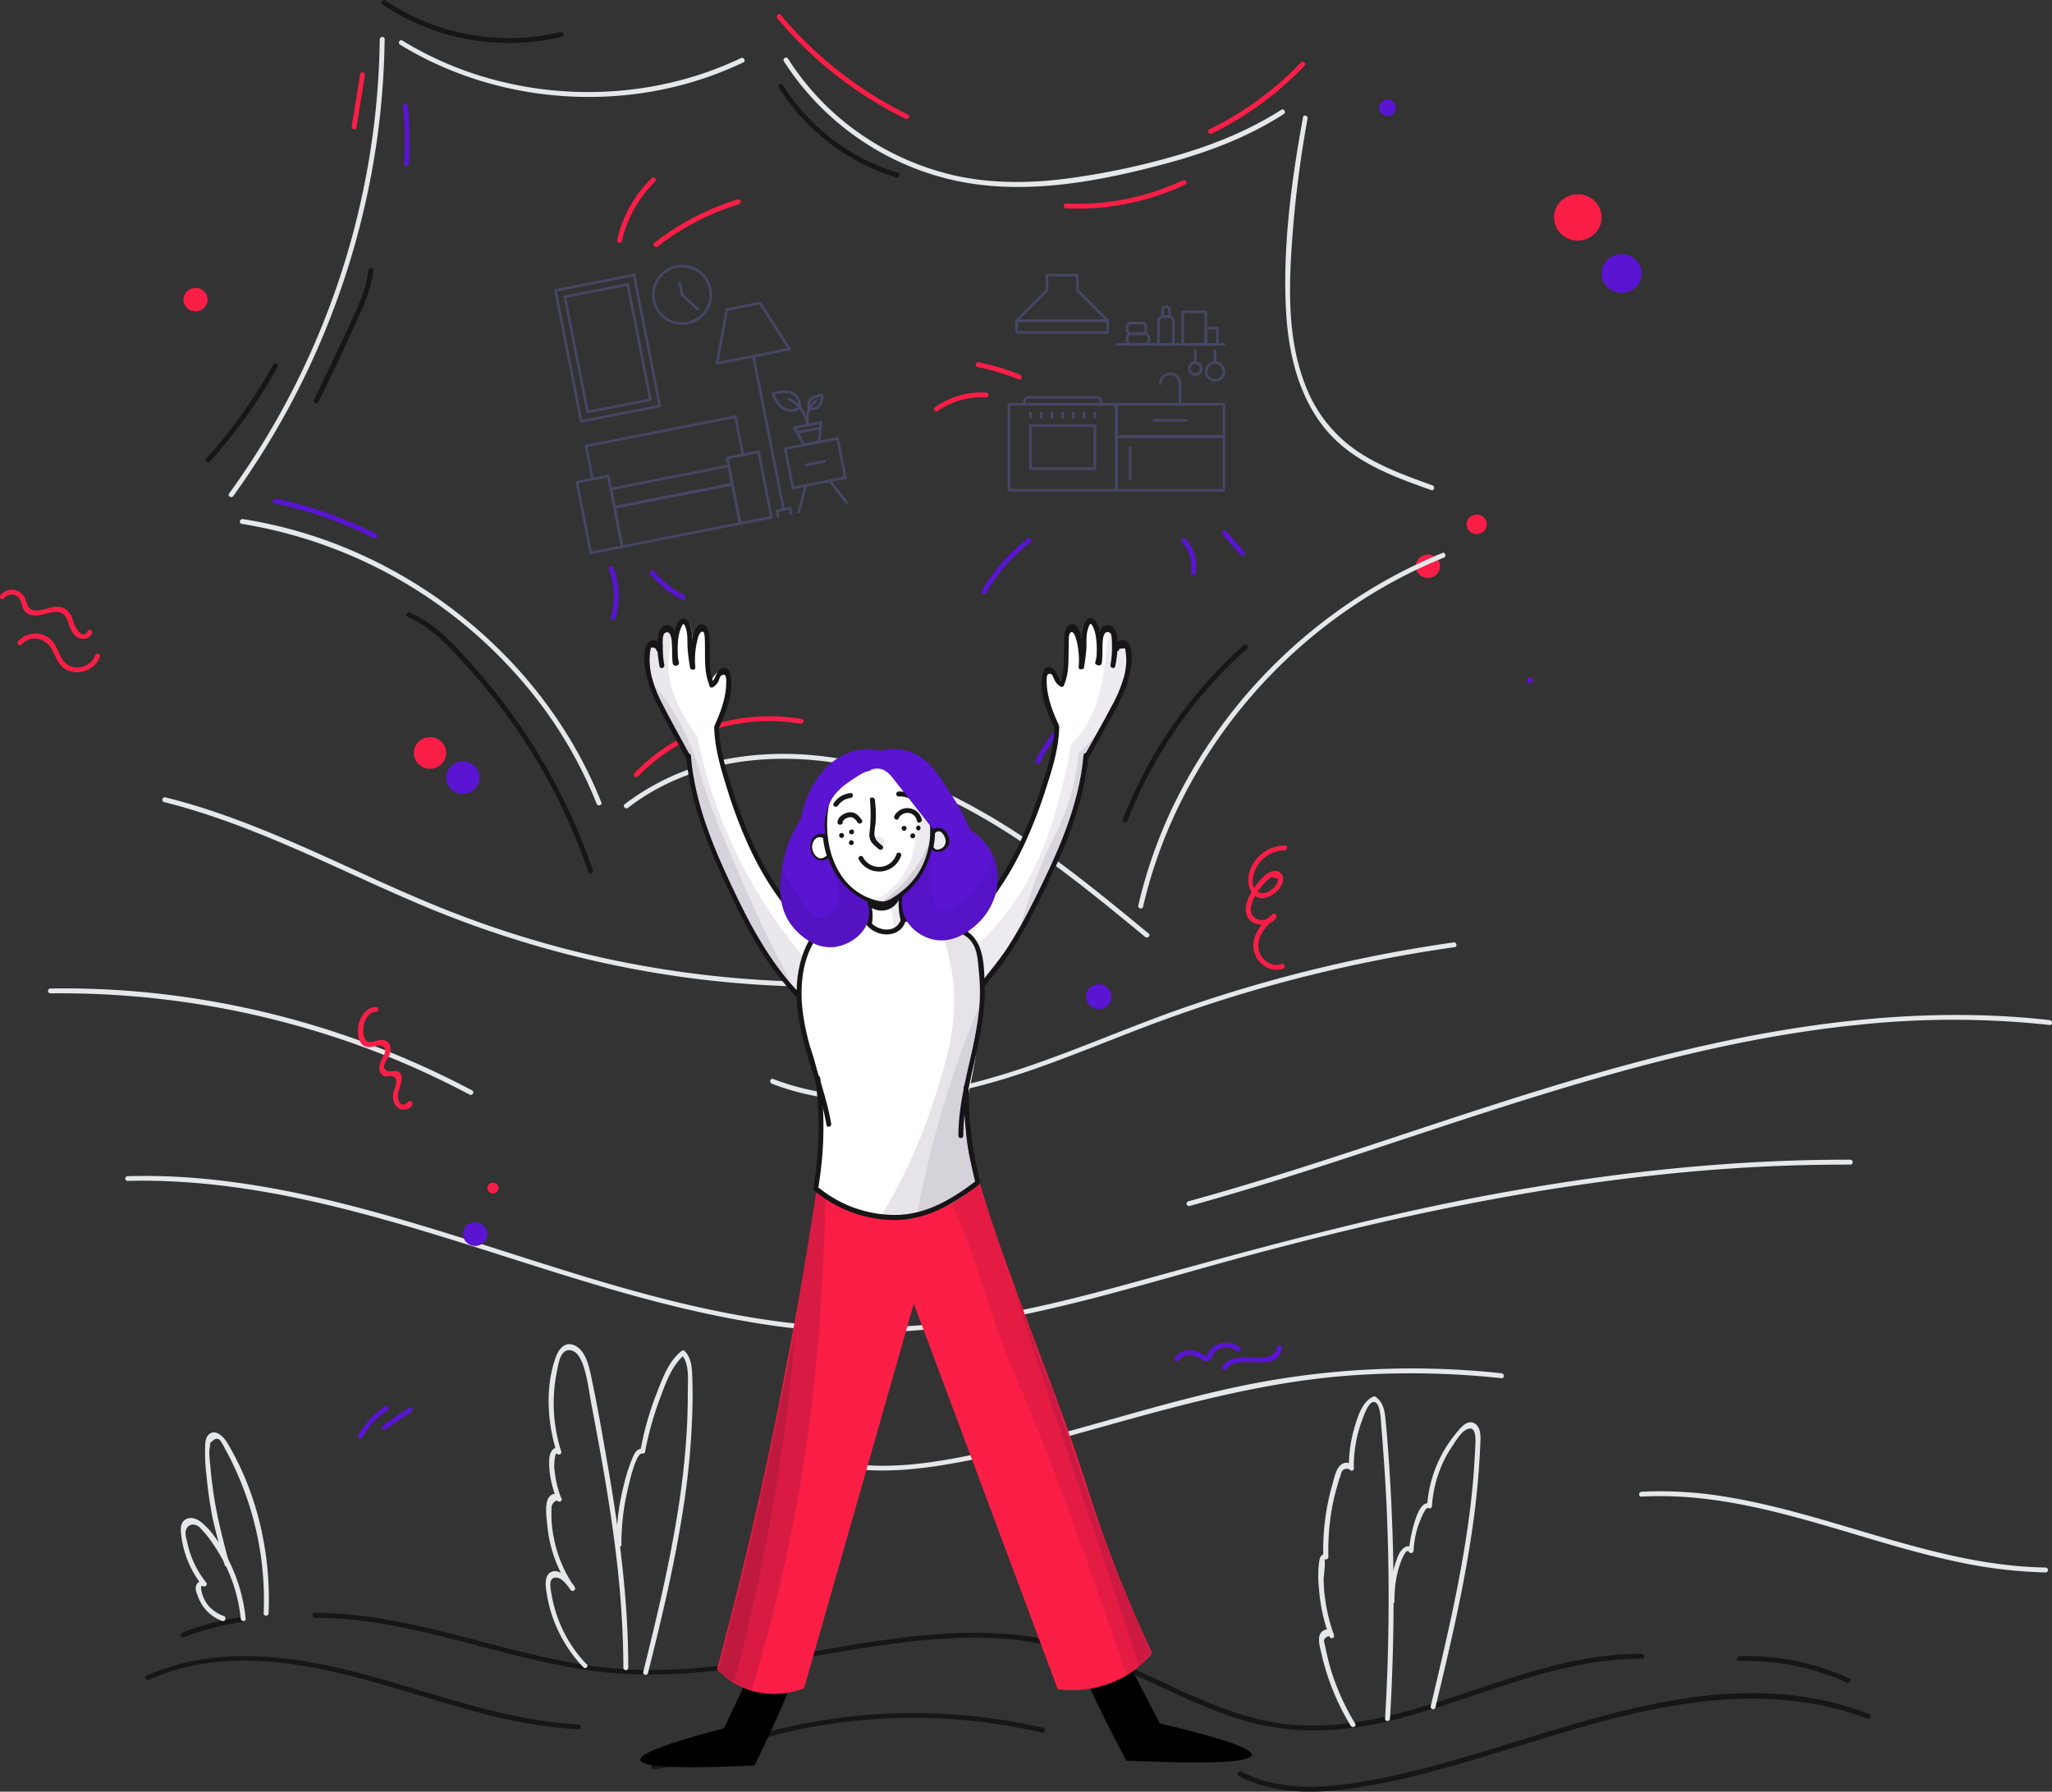 <svg xmlns="http://www.w3.org/2000/svg" viewBox="0 0 776.47 677.89"><rect x="0" y="0" width="776.47" height="677.89" fill="#333333" stroke="none"/><g id="Camada_2" data-name="Camada 2"><g id="Camada_1-2" data-name="Camada 1"><g id="ground"><path d="M119.08,612.1c36,0,69.42,15.11,104.65,20,34.24,4.75,68.12-3.08,101.81-8.39,17-2.65,34.12-4.75,51.33-3.89,17.77.93,34.25,5.74,50.41,12.9,14.63,6.54,28.94,14.13,44.43,18.51,14.75,4.19,29.92,4.38,45,1.73,35.42-6.24,68-25.55,104.58-25.36a.93.93,0,0,0,0-1.85c-32-.19-61.2,14.43-91.56,22.39-15.8,4.14-32.27,6.36-48.44,3.4-16.35-3-31.4-10.49-46.33-17.4s-29.81-12.84-46.1-15.06c-16.78-2.28-33.75-1.29-50.47.93-33.93,4.38-67.69,13.63-102.11,11.54-39.8-2.47-76.89-21.29-117-21.29a.9.9,0,1,0-.13,1.79Z" fill="#161616"/><path d="M69.47,619.5a110.75,110.75,0,0,1,22.65-5.92c1.17-.19.68-2-.49-1.79A102.68,102.68,0,0,0,69,617.71c-1.11.43-.62,2.22.49,1.79Z" fill="#161616"/><path d="M56.27,635.54c41.34-18.2,85.95,2.35,126.37,12.78a184.68,184.68,0,0,0,36.22,6c1.17.07,1.17-1.79,0-1.85-44.55-2.4-85-27.27-130.13-25.79A89.48,89.48,0,0,0,55.41,634c-1.11.43-.19,2,.86,1.54Z" fill="#161616"/><path d="M247.67,669.48c9.5-1.42,18.51-4.57,27.58-7.65a236.46,236.46,0,0,1,27.33-7.53,214.45,214.45,0,0,1,91.69,1.24c1.18.24,1.67-1.55.5-1.79A217.64,217.64,0,0,0,279,658.62c-10.55,3.39-20.85,7.41-31.9,9.07-1.11.19-.61,2,.56,1.79Z" fill="#161616"/><path d="M468.75,672c12.83,6.6,27.52,6.73,41.52,4.81,16.23-2.16,32.15-6.48,47.88-11.17C589.44,656.34,620.6,645,653.48,643c18.08-1.11,36.28.8,53.25,7.28,1.11.43,1.61-1.36.5-1.79-62.14-23.82-125.07,12.65-185.42,24.5-17.09,3.33-36,5.61-52.08-2.66-1.11-.49-2,1.11-1,1.67Z" fill="#161616"/><path d="M658.11,628.45a92.68,92.68,0,0,1,40.72,8.14c1,.5,2-1.11.93-1.6a94.89,94.89,0,0,0-41.65-8.39c-1.23.06-1.23,1.91,0,1.85Z" fill="#161616"/></g><g id="background_grey" data-name="background grey"><path d="M221.94,629.68A50.86,50.86,0,0,1,211,612a52.36,52.36,0,0,1-2.35-9.07c-.31-1.86-1.54-7,2.72-5.87,1.66.5,3.58,3.09,4.5,4.45.68,1,2.28.06,1.61-.93a49.47,49.47,0,0,1-7.1-15.18,54.42,54.42,0,0,1-1.54-8.39c-.13-1.36-.19-2.71-.19-4.13,0-.68,0-1.36.06-2a3,3,0,0,1,2-3.15c.62-.18,1.17-.3,1.79-.49a42.47,42.47,0,0,1-2.22-7.77c-.25-1.48-.44-3-.56-4.57,0-.18.12-5.86,1.11-4.81a.93.93,0,0,0,1.54-.93,59.78,59.78,0,0,1-1.54-30.73c.43-2,.8-4.87,2.22-6.47,1.85-2.1,4.51-1,5.87,1a16.89,16.89,0,0,1,1.91,4.08c1.54,4.68,2.1,9.74,3,14.56,4,21,7.84,42.14,10.06,63.49a352.67,352.67,0,0,1,2,36,.93.93,0,0,0,1.85,0c0-25-3.2-49.85-7.4-74.47-2.1-12.16-4.2-24.44-6.79-36.53-.86-4-2.28-9.63-6.54-11.23-3.14-1.17-5.43,1.36-6.48,4.07-4.38,11.36-3.45,25.24.13,36.65.49-.3,1-.61,1.54-.92-2.28-2.35-4.13.68-4.32,2.84-.43,5.36.93,11.1,2.84,16,.43,1.11,2.16.68,1.79-.49a2.59,2.59,0,0,0-4.2-1.12c-2.47,2-1.54,7.78-1.29,10.43a51.12,51.12,0,0,0,8.88,25c.56-.31,1-.62,1.61-.92-1.61-2.29-5.37-7-8.7-5.74s-2.23,6.54-1.79,9.13a52,52,0,0,0,13.69,27,.88.88,0,1,0,1.3-1.18Z" fill="#e6e7e8"/><path d="M235.14,584.46a91.36,91.36,0,0,1,1.73-17.9c.5-2.28,3.46-17,6.11-16.6.43.07,1.05-.12,1.11-.61a120.74,120.74,0,0,1,5.25-19.19c2.22-5.93,4.69-13.58,9.81-17.65h-1.3c3.27,3.58,2.35,10.06,2.41,14.56,0,4.94-.13,9.87-.43,14.87a308.59,308.59,0,0,1-3.52,31c-3.21,20-8,39.86-12.9,59.6a.93.93,0,0,0,1.79.5c5.31-21.29,10.43-42.58,13.64-64.3a290.82,290.82,0,0,0,3-31c.25-5.55.31-11.11.12-16.66-.12-3.58-.3-7.16-2.83-9.87a1,1,0,0,0-1.3,0c-4.94,3.88-7.28,10.67-9.5,16.35a116,116,0,0,0-6,21.28c.37-.18.74-.43,1.11-.61-1.91-.31-2.9.8-3.7,2.47a62.55,62.55,0,0,0-3.64,11,89.68,89.68,0,0,0-2.84,22.89c.06,1,1.91,1,1.91-.18Z" fill="#e6e7e8"/><path d="M512.8,652.14a89.15,89.15,0,0,1-7.71-16,80.47,80.47,0,0,1-2.41-7.77c-.37-1.42-.68-2.84-1-4.26-.13-.68-.31-1.42-.44-2.16-.61-1.48,0-2.47,1.79-3,.62-.06,1.24-.19,1.79-.25a65.12,65.12,0,0,1-3.45-14.13,55.46,55.46,0,0,1-.5-7.16c0-1.17.87-6.84.19-7.58a1,1,0,0,0,1.6-.68,92.1,92.1,0,0,1,1.18-17.47c.43-2.65,1-5.24,1.72-7.83l1.11-3.89c.25-.74.5-1.48.74-2.16.25-1.6,1.24-2.28,3.09-2,.37.92,1.85.86,1.79-.25a48.86,48.86,0,0,1,3-17.83c.56-1.42,2.35-7.16,4.45-7.28,2.71-.13,2.77,7.22,2.9,8.7,1,12.15,1.85,24.37,2.28,36.59q1.38,37.29-.8,74.53c-.07,1.18,1.79,1.18,1.85,0q1.93-32.67,1.11-65.34c-.31-10.8-.8-21.6-1.54-32.33-.38-5.31-.75-10.55-1.3-15.86-.31-3.27-.93-6.29-3.76-8.27a1,1,0,0,0-.93,0c-4,1.92-5.55,6.85-6.79,10.86a52.06,52.06,0,0,0-2.34,16.29c.62-.06,1.23-.18,1.79-.24a2.89,2.89,0,0,0-4.07-1.61c-2.72,1.24-3.4,6.11-4.14,8.52a89.93,89.93,0,0,0-3.27,26.9c.56-.25,1.05-.43,1.61-.68l-.31-.31a.87.87,0,0,0-.93-.25c-1.36.5-1.66,1.36-1.91,2.72a42.31,42.31,0,0,0-.12,10.12,67.06,67.06,0,0,0,3.94,18.39c.31.92,1.92.86,1.79-.25a2.64,2.64,0,0,0-4-2c-2.9,1.55-1.29,6.3-.8,8.64A91.17,91.17,0,0,0,511.14,653c.68,1,2.28.12,1.66-.87Z" fill="#e6e7e8"/><path d="M527.67,605.87a44.3,44.3,0,0,1,.93-9.88,36.44,36.44,0,0,1,1.23-4.38c.19-.49,2.16-6.17,3.33-4.44a.94.94,0,0,0,1.73-.49,38.57,38.57,0,0,1,1.3-8c.31-1.11,3-8.83,4.26-8.09a.94.94,0,0,0,1.41-.8,45.69,45.69,0,0,1,3.83-15.67,41.21,41.21,0,0,1,3.83-6.91c1.17-1.79,3-4.81,4.81-6,4.81-3.08,3.95,4.45,3.89,6.67-.13,2.77-.31,5.55-.5,8.39-.43,6-1.05,11.91-1.85,17.83-3.21,24.13-8.88,47.82-14.5,71.45a.93.93,0,0,0,1.79.5c5.31-22.16,10.61-44.37,13.88-67a313.52,313.52,0,0,0,3.09-32.39c.12-2.6.49-6.79-2.35-8.21s-5.43,2.16-7,4.07A48.14,48.14,0,0,0,540,570c.5-.25.93-.56,1.42-.81-5.3-3.39-8.2,14.87-8.33,17.65.56-.19,1.18-.31,1.73-.49-2.1-3.09-4.75-.07-5.74,2.22a44.27,44.27,0,0,0-3.21,17.4c-.06,1.11,1.79,1.11,1.79-.06Z" fill="#e6e7e8"/><path d="M84.65,611.42a13.69,13.69,0,0,1-6.35-4.63,14.44,14.44,0,0,1-1.67-3.39c-.12-.25-1.29-4,.19-3.27a.93.93,0,0,0,1.11-1.48A36.08,36.08,0,0,1,71,584.21c-.31-1.42-1-3.46-.74-4.88.61-2.83,3.45-3.2,5.3-1.42a41,41,0,0,1,5.25,6.55,60.29,60.29,0,0,1,10.3,28c.13,1.17,2,1.17,1.85,0a63,63,0,0,0-5.3-19.75c-2.66-5.8-6.54-12.83-11.6-16.84-1.67-1.3-4-2.16-5.93-.93-2.22,1.36-1.72,4.38-1.48,6.54a37.75,37.75,0,0,0,8,18.58l1.11-1.49a2.36,2.36,0,0,0-3,.44c-1.3,1.42-.49,3.39.12,4.93a15.32,15.32,0,0,0,9.26,9.38c1.17.31,1.66-1.48.55-1.91Z" fill="#e6e7e8"/><path d="M86.69,591.43c-2.53-9.63-5-19-6.23-28.88-.31-2.34-.62-4.75-.8-7.09s-.81-5.93-.19-8.27c0-.37.06-.8.06-1.17,1.92-2.1,3.33-2.23,4.26-.25a17.88,17.88,0,0,1,1.48,2.65c1.17,2,2.22,4.14,3.21,6.29a118.13,118.13,0,0,1,11.29,55.72c-.06,1.17,1.79,1.17,1.85,0,1-22.27-4.19-45.66-15.79-64.79-1.42-2.34-4.88-5.55-7.28-2.34-1,1.36-.93,3.58-.93,5.18a61.86,61.86,0,0,0,.49,9.51,155.82,155.82,0,0,0,2.41,16.72c1.3,5.86,3,11.6,4.5,17.4.19.92,2,.43,1.67-.68Z" fill="#e6e7e8"/><path d="M48.43,446.8c40.79-1,80.53,9.32,119.21,21.22s77.07,25.73,117.17,32.34a255.11,255.11,0,0,0,60.9,3.08c22.4-1.67,44.43-6.23,66.15-11.78,22.15-5.68,44.05-12.28,66.2-18.14s44.55-11.3,67.07-15.92c45.48-9.38,91.69-15.68,138.22-16.79,5.61-.12,11.29-.18,16.9-.18a.93.93,0,0,0,0-1.85c-45.59-.13-91.07,4.93-135.93,13.2-45.22,8.39-89.4,20.55-133.7,32.77-22,6.1-44.12,11.72-66.7,14.93a253.66,253.66,0,0,1-64.85.86c-40.6-4.69-79.54-18-118.28-30.29-38.26-12.1-77.32-23.64-117.61-25.18-4.93-.18-9.87-.18-14.81-.06a.9.9,0,1,0,.06,1.79Z" fill="#e6e7e8"/><path d="M450.11,456.3c42.15-11.6,83.24-26.47,124.95-39.55s84-24.5,127.54-28.94a339.24,339.24,0,0,1,73,0c1.17.12,1.17-1.73,0-1.85-43.07-4.87-86.57-.12-128.71,9.19-42.76,9.44-84.22,23.57-125.75,37.27-23.69,7.84-47.38,15.49-71.45,22.09a.92.92,0,1,0,.43,1.79Z" fill="#e6e7e8"/><path d="M314.43,554.28c15.8,3.64,32.09,2,47.88-.92,16.54-3,32.77-7.34,49-11.91,32.71-9.13,65.22-18.45,99.22-21a320.66,320.66,0,0,1,57.63,1c1.17.12,1.17-1.73,0-1.86a317,317,0,0,0-99.46,5c-32.52,6.85-64,18-96.44,24.93-18.7,4-38.32,7.4-57.26,3-1.24-.24-1.73,1.55-.56,1.79Z" fill="#e6e7e8"/><path d="M621.15,566.25c41.34-2.22,79.6,16.23,119.27,24.62a176.24,176.24,0,0,0,33.69,4.07.93.93,0,0,0,0-1.85c-41.28-.68-79.1-19.62-119.33-26.47a150.35,150.35,0,0,0-33.63-2.22c-1.17.13-1.23,2,0,1.85Z" fill="#e6e7e8"/><path d="M19,375.84a333.23,333.23,0,0,1,125.26,22.89,335.82,335.82,0,0,1,33.44,15.43c1.05.55,2-1.05.93-1.61a332.53,332.53,0,0,0-122.42-37A327.9,327.9,0,0,0,19,374a.93.93,0,0,0,0,1.85Z" fill="#e6e7e8"/><path d="M62.07,303.47c33.75,8.45,64.54,25,96.44,38.56a393.71,393.71,0,0,0,100.64,27.76,390.78,390.78,0,0,0,58.92,3.52.93.93,0,0,0,0-1.85,390.9,390.9,0,0,1-105.32-12.77A388,388,0,0,1,163.32,342c-16-6.6-31.65-14.13-47.45-21.1C98.54,313.28,81,306.24,62.56,301.68a.93.93,0,0,0-.49,1.79Z" fill="#e6e7e8"/><path d="M292,410c32,12.34,67.2,5.62,98.6-5.24,16.91-5.86,33.32-12.9,50.11-19q24.7-9,50.16-15.55a544.76,544.76,0,0,1,59.6-11.85c1.17-.19.68-2-.49-1.79A547.11,547.11,0,0,0,448,381.27c-32.57,11.29-64.1,27.27-98.6,32.15-19.06,2.71-38.74,1.79-56.82-5.19-1.11-.43-1.61,1.36-.5,1.79Z" fill="#e6e7e8"/></g><g id="details"><ellipse cx="175.17" cy="294.21" rx="6.29" ry="6.17" fill="#5a14d2"/><ellipse cx="415.75" cy="377.08" rx="4.81" ry="4.69" fill="#5a14d2"/><ellipse cx="525.02" cy="40.8" rx="3.21" ry="3.15" fill="#5a14d2"/><ellipse cx="179.8" cy="466.91" rx="4.63" ry="4.5" fill="#5a14d2"/><circle cx="578.95" cy="257.44" r="1.11" fill="#5a14d2"/><ellipse cx="162.71" cy="284.89" rx="6.11" ry="5.99" fill="#fa1e46"/><path d="M168.81,270.7v0Z" fill="#fa1e46"/><ellipse cx="186.52" cy="449.51" rx="2.1" ry="2.04" fill="#fa1e46"/><ellipse cx="73.98" cy="113.36" rx="4.57" ry="4.44" fill="#fa1e46"/><path d="M513.23,18.46v0Z" fill="#fa1e46"/><ellipse cx="540.32" cy="214.24" rx="4.57" ry="4.44" fill="#fa1e46"/><ellipse cx="558.77" cy="198.39" rx="3.83" ry="3.7" fill="#fa1e46"/><path d="M142.28,381c-5.67.13-8.08,8-6.23,12.71.87,2.16,2.78,2.72,4.94,2.35a13.1,13.1,0,0,1,2.28-.56c2.9.19,2.84,2,2,3.7a16.14,16.14,0,0,0-1.6,3.58c-.37,1.73-.06,3.64,1.73,4.38,1,.44,2.16-.3,3,0,3.09,1,.62,4.88.37,6.79-.24,2.1.31,4.51,2.35,5.49a3.61,3.61,0,0,0,4.87-1.48c.56-1.05-1-2-1.6-.92-2.1,1.66-3.34,1.05-3.83-2a8.21,8.21,0,0,1,.37-2.47,28.46,28.46,0,0,0,1.05-4,3.44,3.44,0,0,0-.74-2.77c-1.48-1.36-5.06.61-5.86-1.79-.5-1.48,1.73-4,2.16-5.31.86-2.65-.19-5.31-3.33-5.24-2.6.06-5.68,2.71-6.61-1.92-.67-3.2.87-8.7,4.82-8.76a.9.9,0,0,0-.13-1.79Z" fill="#fa1e46"/><path d="M486.15,319.88a14.25,14.25,0,0,0-13.52,10.61c-1.29,5.37,2,11.79,8.15,8.45,2.16-1.17,4.32-3.27,4.69-5.86a3,3,0,0,0-3.21-3.58c-3,.25-5.8,3.83-7.4,6.05-1.85,2.53-3.77,6.05-3.46,9.32.62,5.61,8.7,6.72,11.54,2.28.49-.74-.49-1.85-1.3-1.3-4.25,3.27-8.7,8.64-7,14.44,1.3,4.57,6.23,7.84,10.86,6.23,1.11-.37.62-2.16-.49-1.78-4.14,1.41-8.46-2-8.83-6.24-.37-4.5,3-8.45,6.42-11l-1.3-1.3a4.67,4.67,0,0,1-6,1.36c-2.9-1.54-2.1-4.87-1-7.34a20.84,20.84,0,0,1,3.82-5.68c.62-.68,2.23-2.53,3.09-2.65.8.18,1.67.43,2.47.61a4.47,4.47,0,0,1-.74,2.16c-1.67,2.72-5.86,4.88-8.15,1.73-1.54-2-.55-5.86.5-7.9A12.39,12.39,0,0,1,486,321.73c1.3-.06,1.3-1.91.13-1.85Z" fill="#fa1e46"/><path d="M1.54,226.4a3.63,3.63,0,0,1,6.36,1.17c.61,1.67.55,3.09,2.09,4.26,2.78,2.1,6.48.49,9.44-.12,7.72-1.55,5.19,6.17,9.57,9.19,1.91,1.36,4.81,1,5.8-1.23.49-1-1.11-2-1.61-.93-1.6,3.58-4.56-1.05-5.06-2.47-.3-.86-.49-1.73-.86-2.53a7.05,7.05,0,0,0-2.53-3.33c-3.45-2.16-7.28.49-10.8.56-3.76.12-3.39-2.47-4.69-5a5,5,0,0,0-2.65-2.41A5.48,5.48,0,0,0,.25,225.1c-.81.93.55,2.22,1.29,1.3Z" fill="#fa1e46"/><path d="M8.14,243.86c3.89-4.19,9.51-2.22,11.79,2.35,1.42,2.83,2.4,5.92,5.49,7.34,4.69,2.16,10.8-.25,12.4-5.12.37-1.11-1.42-1.61-1.79-.5-1.17,3.58-5.49,5.31-8.94,4.26-4.26-1.23-4.57-6.11-6.91-9.19-3.21-4.26-9.75-4.32-13.33-.43-.8.86.49,2.15,1.29,1.29Z" fill="#fa1e46"/><path d="M446,514.79c2.28-2.65,5.37-2.59,8.15-.74.92.62,1.85,1.24,3,.81,1.48-.56,1.73-2.53,2.78-3.52a6.16,6.16,0,0,1,8-.19c.92.74,2.22-.55,1.29-1.29-3.33-2.78-8.82-2.53-11.48,1.17-.24.37-.55,1.36-.86,1.54-1.42.93-2-.49-2.9-.86a10.47,10.47,0,0,0-3-.87,7.6,7.6,0,0,0-6.36,2.66c-.67.86.62,2.16,1.36,1.29Z" fill="#5a14d2"/><path d="M464.12,517.94c4.2-6.23,19.37,2.22,20.92-7.77.18-1.18-1.61-1.67-1.79-.5-.8,5.25-8.09,4-11.79,3.89-3.45-.06-6.91.43-8.94,3.46-.68,1,.92,1.91,1.6.92Z" fill="#5a14d2"/><path d="M137.1,543.86a31.17,31.17,0,0,1,9.56-10.25c1-.68.07-2.28-.92-1.6a34.57,34.57,0,0,0-10.24,10.92c-.62,1,1,1.91,1.6.93Z" fill="#5a14d2"/><path d="M145.86,540.89c3.27-2.22,6.54-4.5,9.81-6.72,1-.68.06-2.28-.92-1.61-3.27,2.23-6.54,4.51-9.81,6.73-1,.68-.07,2.28.92,1.6Z" fill="#5a14d2"/></g><g id="gifts"><g id="lines"><path d="M143.7,14.89a299.28,299.28,0,0,1-35.54,137.59,297.36,297.36,0,0,1-21.47,34.25c-.68,1,.93,1.91,1.6.92a302.91,302.91,0,0,0,54.05-132.6,301.18,301.18,0,0,0,3.21-40.23c.07-1.11-1.79-1.11-1.85.07Z" fill="#e6e7e8"/><path d="M151.42,16.92c30.11,18.45,67.37,24.13,101.74,16.41a132.57,132.57,0,0,0,28.14-9.74c1.05-.5.12-2.1-.93-1.61C249.09,36.91,212.13,38.76,179.3,27.9a130.33,130.33,0,0,1-27-12.52c-1-.68-1.91.92-.92,1.54Z" fill="#e6e7e8"/><path d="M296.6,23.15a103.32,103.32,0,0,0,57.63,43.32c28.44,8.51,59.11,2.9,87.12-4.63,15.61-4.2,30.85-9.93,44.43-18.7,1-.61.06-2.22-.93-1.6-12,7.65-25.11,13-38.69,17A276.39,276.39,0,0,1,402.6,67.7c-14.13,1.73-28.5,1.73-42.39-1.54a103,103,0,0,1-33-14.38,99.63,99.63,0,0,1-29-29.55c-.61-1-2.22-.06-1.6.92Z" fill="#e6e7e8"/><path d="M493.06,44.38c-4.32,23.57-7.65,48.25-6.48,72.25.93,19.68,6.29,40.23,22.34,52.94,9.56,7.59,21.22,11.79,32.64,15.86,1.11.43,1.6-1.36.49-1.79-10.06-3.64-20.36-7.28-29.19-13.45a52.53,52.53,0,0,1-18.57-23.57c-7.59-18.63-6.6-39.8-5.06-59.48a424.75,424.75,0,0,1,5.56-42.33c.24-1.11-1.55-1.6-1.73-.43Z" fill="#e6e7e8"/><path d="M91.44,198.2A177.36,177.36,0,0,1,207,269.71a163.58,163.58,0,0,1,18.76,34.37c.43,1.11,2.22.62,1.79-.49-17.28-43.56-53.38-78.36-96.51-96.19a172.92,172.92,0,0,0-39.12-11c-1.17-.18-1.66,1.61-.49,1.79Z" fill="#e6e7e8"/><path d="M237.67,305.62c21.78-16.9,50.66-21.1,77.38-17.15,28.5,4.2,54.36,17.9,77.68,34.31,14.07,9.87,27.33,20.79,40.6,31.71.93.74,2.22-.55,1.3-1.29-23.94-19.75-48.25-39.74-76.45-53.13-25.18-12-53.56-17.95-81.33-13.2a91.42,91.42,0,0,0-40.47,17.4c-.93.8.37,2.1,1.29,1.35Z" fill="#e6e7e8"/><path d="M432.53,343.08c10.61-45.85,39.55-86.57,78.3-113A188.52,188.52,0,0,1,546.31,211c1.11-.43.61-2.22-.5-1.79A196,196,0,0,0,444,304.82a182.93,182.93,0,0,0-13.27,37.76c-.25,1.18,1.54,1.67,1.79.5Z" fill="#e6e7e8"/><path d="M154.19,233.37c9.26,3.95,16.23,11.79,22.83,19.13A231.29,231.29,0,0,1,196,276.62a220.72,220.72,0,0,1,26.6,53.25c.37,1.11,2.16.62,1.79-.49A226.23,226.23,0,0,0,197,274.84a230.41,230.41,0,0,0-18.63-23.64c-6.73-7.4-13.82-15.42-23.2-19.37-1.05-.56-2,1-.93,1.54Z" fill="#161616"/><path d="M294.63,33a80.23,80.23,0,0,0,44.54,34.12c1.18.37,1.61-1.42.5-1.79A77.8,77.8,0,0,1,296.23,32.1a.93.93,0,0,0-1.6.93Z" fill="#161616"/><path d="M144.81,1.74A86,86,0,0,0,212.68,13.9a.93.93,0,0,0-.49-1.79,84,84,0,0,1-66.45-12c-1-.62-1.91,1-.93,1.6Z" fill="#161616"/><path d="M79.41,174.63A189.45,189.45,0,0,0,105,138.84c.56-1-1-2-1.6-.92a188.38,188.38,0,0,1-25.24,35.42c-.8.86.5,2.16,1.3,1.29Z" fill="#161616"/><path d="M139.32,102.32c-.86,8.76-5.49,17-9.07,24.92-3.7,8.09-7.53,16-11.41,24-.56,1.05,1,2,1.6.92,4.32-8.64,8.45-17.4,12.46-26.22,3.46-7.59,7.53-15.3,8.33-23.69.07-1.12-1.79-1.12-1.91.06Z" fill="#161616"/><path d="M426.61,310.62a169.83,169.83,0,0,1,45.28-65.22c.87-.8-.43-2.09-1.29-1.29a172,172,0,0,0-45.78,66c-.44,1.11,1.35,1.54,1.79.49Z" fill="#161616"/><path d="M136.3,28c-1.05,6.6-2.16,13.2-3.21,19.8-.19,1.17,1.6,1.67,1.79.5,1.05-6.61,2.16-13.21,3.21-19.81.18-1.17-1.61-1.67-1.79-.49Z" fill="#fa1e46"/><path d="M294.13,6.93a148.52,148.52,0,0,0,48.5,38c1.05.5,2-1,.92-1.6a146.91,146.91,0,0,1-48.12-37.7c-.74-.93-2,.37-1.3,1.3Z" fill="#fa1e46"/><path d="M403.41,78.81a94.7,94.7,0,0,0,45.1-9c1.05-.49.12-2.1-.93-1.6A93.19,93.19,0,0,1,403.41,77c-1.24-.06-1.18,1.79,0,1.85Z" fill="#fa1e46"/><path d="M458.51,50.55a123,123,0,0,0,35.1-25.67c.81-.86-.49-2.16-1.29-1.29a121.45,121.45,0,0,1-34.74,25.35c-1.05.5-.12,2.1.93,1.61Z" fill="#fa1e46"/><path d="M241.44,293.78c15.55-16.35,39.24-23.88,61.45-19.93,1.18.18,1.67-1.61.5-1.79-22.89-4.07-47.21,3.52-63.25,20.42-.86.8.43,2.16,1.3,1.3Z" fill="#fa1e46"/><path d="M103.9,190.49a149.81,149.81,0,0,1,37.58,13.14c1.05.56,2-1,.93-1.6a151.22,151.22,0,0,0-38-13.33c-1.17-.25-1.67,1.54-.5,1.79Z" fill="#5a14d2"/><path d="M152.46,40.12a134.71,134.71,0,0,1,.44,21.72c-.07,1.17,1.79,1.17,1.85,0a143.09,143.09,0,0,0-.43-21.72c-.13-1.17-2-1.17-1.86,0Z" fill="#5a14d2"/><path d="M393.47,288.53a73.58,73.58,0,0,1,33.38-32.45c1-.5.13-2.1-.92-1.61a75,75,0,0,0-34.06,33.14c-.56,1.05,1.05,2,1.6.92Z" fill="#5a14d2"/><path d="M354.85,155.5a28.9,28.9,0,0,1,18.32-5.12c1.17.06,1.17-1.79,0-1.85A30.53,30.53,0,0,0,353.92,154c-1,.62-.06,2.22.93,1.54Z" fill="#fa1e46"/><path d="M369.84,138.84a92.36,92.36,0,0,1,15.61,4.69c1.11.44,1.6-1.35.49-1.79a91.42,91.42,0,0,0-15.61-4.68c-1.17-.25-1.66,1.54-.49,1.78Z" fill="#fa1e46"/><path d="M235.33,91.27a45.43,45.43,0,0,1,12.59-22.58.92.92,0,0,0-1.3-1.3,46.81,46.81,0,0,0-13.08,23.39.93.93,0,0,0,1.79.49Z" fill="#fa1e46"/><path d="M248.9,93.25a96,96,0,0,1,30.73-16c1.11-.37.68-2.16-.49-1.79a97.87,97.87,0,0,0-31.53,16.41c-.93.8.37,2.1,1.29,1.36Z" fill="#fa1e46"/><path d="M230.33,215.29a28.34,28.34,0,0,1,.8,18.21.93.93,0,0,0,1.79.49,30,30,0,0,0-.8-19.19c-.43-1.11-2.22-.62-1.79.49Z" fill="#5a14d2"/><path d="M246.13,217.33A36.78,36.78,0,0,0,258,226.77c1,.55,2-1.05.92-1.6a34.34,34.34,0,0,1-11.54-9.2c-.74-.86-2,.43-1.29,1.36Z" fill="#5a14d2"/><path d="M447.34,205.17a13.37,13.37,0,0,1,3.33,11.23c-.19,1.18,1.6,1.67,1.79.5a15.23,15.23,0,0,0-3.83-13c-.8-.93-2.1.37-1.29,1.29Z" fill="#5a14d2"/><path d="M462.7,202.34l6.79,7.71c.8.92,2.1-.43,1.29-1.3L464,201c-.74-.93-2,.37-1.3,1.3Z" fill="#5a14d2"/><path d="M373.17,224.42a63,63,0,0,1,16.72-19.12c.93-.74,0-2.35-.92-1.61a66.07,66.07,0,0,0-17.4,19.81c-.56,1.05,1.05,2,1.6.92Z" fill="#5a14d2"/><ellipse cx="597.03" cy="82.26" rx="9.01" ry="8.76" fill="#fa1e46"/><path d="M621.21,101.08v0Z" fill="#fa1e46"/><ellipse cx="613.62" cy="103.49" rx="7.59" ry="7.34" fill="#5a14d2"/></g></g><g id="girl"><g id="leg_right" data-name="leg right"><path d="M296.29,634.68c2.47-3.08,3.95-4.5,4.51-4.13q2.11,1.29-15.25,37.45-42.66,2-43.25-2.1c-.31-2.4,10.24-6.42,31.65-12L288,624.13C290.8,627.65,293.51,631.16,296.29,634.68Z"/><path d="M310.73,438c-2.35,16.59-5.06,33.5-8,50.65-8.76,50.35-19.44,98-31.35,142.9A28.78,28.78,0,0,0,285,639.86a31.07,31.07,0,0,0,19.25-1.11Q325.17,565.64,346,492.46c18.33-20,14.81-45.85.8-55.23C337.57,431.06,323.25,431.93,310.73,438Z" fill="#fa1e46"/><path d="M311.47,439c1.79.19.68,27.89-.74,52.82a632.82,632.82,0,0,1-26.29,147.65,25.18,25.18,0,0,1-4.56-1.72,25.69,25.69,0,0,1-8.15-6.42c3.77-13.45,9.2-33.69,14.81-58.49C304.13,495.17,308.94,438.84,311.47,439Z" fill="#1e0a32" opacity="0.15" style="isolation:isolate"/><path d="M301,503.75c-1.36,16.29-3.33,33.44-6.11,51.34A741.87,741.87,0,0,1,277.84,636a8.08,8.08,0,0,1-3.08-1.24,7.89,7.89,0,0,1-2.78-3.2c4.94-20.55,9.75-41.28,14.56-62.2Q294,536.26,301,503.75Z" fill="#1e0a32" opacity="0.13" style="isolation:isolate"/></g><g id="leg_left" data-name="leg left"><path d="M414.45,632.83c-2.71-3.09-4.38-4.5-5-4.13q-2.31,1.29,16.72,37.45c31.29,1.36,47.08.68,47.51-2.1q.56-3.62-34.8-12c-5.18-9.93-10.3-19.87-15.48-29.8C420.44,625.8,417.47,629.31,414.45,632.83Z"/><path d="M334.42,452.72c-2.28,11,2.9,20,4.82,23.08q30.54,81.63,61,163.32a40.31,40.31,0,0,0,18.88-1.91A37.93,37.93,0,0,0,436,625.49a513,513,0,0,1-24.49-62.38c-12.28-38.57-28.82-75.84-40.54-114.58-2-6.48-5.31-17.84-12.83-19.25C349.35,427.67,337.08,439.76,334.42,452.72Z" fill="#fa1e46"/><path d="M353.55,429.65c-4.26,3.08,3.64,19.55,7.4,27.76,9.07,19.81,13.76,41.34,22.46,61.33,9.38,21.54,23.14,56.4,42.58,114.89a24.87,24.87,0,0,0,4.81-3,23.64,23.64,0,0,0,4.81-5.25c-4.87-10.55-11.9-26.53-19.31-46.46-2.65-7.09-3-8.39-5.86-17.27-3.09-9.44-7.9-23.76-8.89-26.66-4.62-13.33-4.62-11.54-13.32-35.17-1.85-5-4.38-11.91-7.41-20.92-1.48-4.38-2.59-7.89-3.39-10.42-.12-.37-4.2-13-9.94-28-1.48-3.95-3.08-7.83-7.09-9.87C360.15,430.39,355.65,428.1,353.55,429.65Z" fill="#1e0a32" opacity="0.1" style="isolation:isolate"/><path d="M383.66,487.09c-.37.12,7.9,25.85,47.45,143.21,1.6-1.54,3.21-3.09,4.81-4.69-2.4-5.37-6.17-13.88-10.49-24.5-9.93-24.24-14.19-38.37-25.29-69.53C394,514.24,384,487,383.66,487.09Z" fill="#1e0a32" opacity="0.12" style="isolation:isolate"/></g><g id="hand_left" data-name="hand left"><path d="M401.12,257.31c-1.42.13-2.4-4.07-3.95-4-1.23.06-2.09,2.84-2.16,3.21-.74,2.53-.37,5.12,2.16,11.91.74,2,1.73,4.5,3,7.4a146.92,146.92,0,0,1-4.14,19.32c-2.77,9.68-7.46,25.6-19.87,42a111.26,111.26,0,0,1-17.89,18.7,37,37,0,0,0-3,15.67c.06,2,.31,11.23,3.7,12.1,2.28.55,5-2.78,6.36-4.45C379.16,361.71,386.13,353,388.91,348c6.47-11.6,11.72-21,16.16-35.23a151.06,151.06,0,0,0,5.68-26.1c1.42-2.34,3.39-5.68,5.67-9.75,6.24-11.1,8.46-16.1,9.82-21.66,1.41-5.73,1.66-10.67.24-11.23-1.05-.37-2.34,1.55-3.52,1.05-1.72-.74.13-5.86-1.72-7-.68-.43-2-.37-4.82,1.48-1.91-4-3.14-4.75-3.94-4.69-1.67.25-2.47,4.82-2.84,10-.5-2.53-1.73-7.84-3.27-7.84-1.3,0-2.66,3.89-3,7-.55,4.26.68,7.35-.86,11.67C402.17,256.26,401.74,257.19,401.12,257.31Z" fill="#fff"/><path d="M399,275c-.18,8.15-2.77,16-5.24,23.69a178.28,178.28,0,0,1-8.45,21.41c-6.18,12.84-14.5,24.56-25.43,33.76-.92.74.44,2.09,1.3,1.29,11.35-9.5,19.87-21.78,26.16-35.11a175.1,175.1,0,0,0,8.33-21.35c2.47-7.65,5-15.48,5.12-23.63.13-1.23-1.73-1.23-1.79-.06Z" fill="#161616"/><path d="M410,285.76c-1.67,19.49-10.19,37.82-18.82,55.1-7.9,15.79-17.46,31.16-31.72,41.95-.92.74,0,2.35.93,1.61,14.56-11.05,24.37-26.53,32.39-42.64,8.82-17.58,17.34-36.22,19.07-56,.06-1.18-1.79-1.18-1.85,0Z" fill="#161616"/><path d="M400.51,274c-2.1-4.5-4.08-9.75-4.39-14.74-.06-.68-.18-3.58.31-4,1.55-1.05,2,.74,2.35,1.48a6.14,6.14,0,0,0,2.47,3,.92.92,0,0,0,.92-1.6c-2.16-1.24-2-4.63-4.44-5.56-2.1-.8-2.84.93-3.27,2.72-1.48,6.35,1.73,13.94,4.32,19.62a1,1,0,0,0,1.73-.93Z" fill="#161616"/><path d="M402.6,259.22c2.1-4.81,1.61-9.74,1.79-14.87.06-1.17-.18-3.88.5-4.81,1.23-1.54,2.16,1.73,2.46,2.78a30.74,30.74,0,0,1,.81,10.06c-.13,1.17,1.72,1.17,1.85,0,.18-2.35-.06-18.7-5.31-16-2.16,1.11-2,5.49-2.1,7.41-.18,4.87.5,9.87-1.54,14.5-.49,1.11,1.11,2.1,1.54,1Z" fill="#161616"/><path d="M410.19,252.5c.37-2.22.68-4.44.87-6.73.18-2.53-.19-5.36.61-7.77.68-2.22,1.05-2.65,2-.68a14,14,0,0,1,1.11,4.38c.31,2.78.55,6.05-.31,8.76-.37,1.18,1.42,1.61,1.79.5,1-3.27.74-7.28.18-10.62-.3-1.79-1.29-6.47-3.7-6.47-2.1,0-3,3.51-3.14,5-.62,4.32-.5,8.76-1.18,13.08-.18,1.24,1.61,1.73,1.79.56Z" fill="#161616"/><path d="M416.92,250.9a47,47,0,0,0,.24-5.8c.07-1.67-.06-6.11,2-5.93,1.54.13,1.42,1.42,1.54,2.78.07.92.07,1.91.07,2.84a36.08,36.08,0,0,1-.56,6.78c-.25,1.18,1.54,1.67,1.79.5.62-3,2.71-15.43-2.84-15.55-5.12-.12-3.76,11.6-4.13,14.44-.13,1.11,1.72,1.11,1.85-.06Z" fill="#161616"/><path d="M423.52,245.47l2.16-.19A14.79,14.79,0,0,1,426,247a29.86,29.86,0,0,1,.18,3.27,24.34,24.34,0,0,1-.92,5.92,50.18,50.18,0,0,1-4.51,10.8c-3.39,6.42-7,12.77-10.55,19.13-.55,1.05,1.05,2,1.61.92,3-5.37,6-10.73,8.94-16.1,2.78-5,5.56-10.24,6.73-15.92.62-3.09,1.91-10.18-1.3-12.34-2-1.42-4.69.49-4.44,2.84.06,1.11,1.91,1.11,1.79-.06Z" fill="#161616"/><path d="M420.37,238.49c-.92.06-1.17,3.89-1.79,8.46-1,8-2.09,17-5.92,24.55a37.69,37.69,0,0,1-7.47,10.06,153.93,153.93,0,0,1-3.76,18.08c-3.45,13-8.51,31.34-22.83,48.56a98.27,98.27,0,0,1-18.69,17.28c-.25,6-.5,12-.81,18.07a99.72,99.72,0,0,0,15.12-14.13c7.53-8.7,12.4-18.57,21.84-37.94,7.53-15.49,9.57-21.47,10.8-25.79A121.58,121.58,0,0,0,411,286a151.3,151.3,0,0,0,9.45-17.09c3.76-8,9.81-21,6.1-24.19a4.78,4.78,0,0,0-3.76-.61C422.22,241.52,421.24,238.43,420.37,238.49Z" fill="#1e0a32" opacity="0.08" style="isolation:isolate"/><path d="M418,274.65c-3.27,3.46-6.54,7-9.81,10.43a92.21,92.21,0,0,1-2.16,12.59,93.36,93.36,0,0,1-7.47,19.68c-3.64,7.28-8.39,18.39-12.95,35,2-3.51,12.83-22.27,18.88-38.31,2.28-6.17,3.51-9.38,4.5-14.38,1.23-6,.93-8.76,2.53-13.57A35.5,35.5,0,0,1,418,274.65Z" fill="#1e0a32" opacity="0.1" style="isolation:isolate"/></g><g id="hand_right" data-name="hand right"><path d="M246.62,243.8c-2,.55-2,5.92-1.73,8.95a28.92,28.92,0,0,0,3.52,11.1c4,7.28,7.77,14.13,11.66,20.73a136.92,136.92,0,0,0,3.09,17.53c3,12.34,6.91,20.73,12.28,32.27C284,352.58,289,363,299.81,374.11a106.64,106.64,0,0,0,10.3,9.2c.93-1.05,6.6-7.59,5.49-16.91a21.77,21.77,0,0,0-7-13.45,88.41,88.41,0,0,1-12.09-12.16c-9.75-12.09-13.83-24.18-19.75-42.32-1.6-4.94-3.76-11.91-5.92-20.49,1.17-3.82,2.16-6.85,2.84-8.76,2-5.86,3.33-8.82,2.4-12.59-.24-1-.74-2.83-2-3.21-1.42-.37-3.58,1.36-5.25,4.51a105.25,105.25,0,0,1-1.54-12.4c-.25-4.57-.12-7.9-1.11-8.15s-2.65,3.46-2.84,3.83a16.67,16.67,0,0,0-1.29,8.76c.49-11.48-.81-14.38-2.22-14.75-1.18-.31-2.66,1.24-3.09,1.73-2.9,3.09-1.42,7.59-1.3,7.9-1.29-6.85-2.65-7.28-3.08-7.28-1.11-.06-2.22,2.4-2.65,3.82a8,8,0,0,0,0,4.08C248.72,244.54,247.55,243.55,246.62,243.8Z" fill="#fff"/><path d="M270.25,275.14c.19,7.9,2.47,15.55,4.82,23.08a182,182,0,0,0,8.26,21.9c6.11,13.27,14.38,25.55,25.42,35.11.93.81,2.23-.55,1.3-1.29-10.67-9.26-18.7-21-24.68-33.75a167.51,167.51,0,0,1-8.21-21.41c-2.46-7.72-4.93-15.55-5.12-23.7a.9.9,0,0,0-1.79.06Z" fill="#161616"/><path d="M259.64,285.94c1.6,19.5,9.75,37.82,18.14,55.29,7.77,16.22,17.34,32,31.65,43.25.93.74,2.22-.56,1.3-1.3-14-10.92-23.26-26.22-31-41.95C271.3,323.83,263,305.44,261.43,286c-.06-1.23-1.91-1.23-1.79-.06Z" fill="#161616"/><path d="M272.17,275.14c2.59-5.8,5.86-13.63,4.07-20.11-.43-1.61-1.24-2.9-3.09-2.16-2.4.93-2.16,4.32-4.32,5.55a.93.93,0,0,0,.93,1.61,5.41,5.41,0,0,0,2.1-2.29c.24-.49.49-1.6.92-2,2.41-1.79,2,2.1,2,3.21-.13,5.18-2.16,10.61-4.26,15.3-.43,1,1.17,1.91,1.67.86Z" fill="#161616"/><path d="M270.07,258.42c-1.92-4.44-1.36-9.25-1.48-13.94-.06-2,.18-6.79-2.1-8-5.12-2.65-5.43,13.76-5.25,16,.13,1.17,2,1.17,1.86,0a31,31,0,0,1,.61-9.56c.19-.8.87-4.51,2.41-3.83.68.31.62,4.57.62,5.31.12,5.12-.31,10.06,1.72,14.87.5,1.11,2.1.18,1.61-.93Z" fill="#161616"/><path d="M262.91,252.13c-.68-4.32-.56-8.7-1.17-13-.19-1.54-1-5.06-3.15-5.12s-3.21,4.38-3.52,6a25,25,0,0,0,.07,11.1.93.93,0,0,0,1.79-.49c-.75-2.47-.56-5.31-.38-7.9a17.63,17.63,0,0,1,.93-4.63c.93-2.34,1.3-2.84,2.16,0,.68,2.29.37,4.94.56,7.28a70.89,70.89,0,0,0,.92,7.22c.19,1.18,2,.68,1.79-.49Z" fill="#161616"/><path d="M256.43,251c-.37-2.78,1-14.62-4.07-14.44-5.43.19-3.33,12.59-2.78,15.55.25,1.17,2,.68,1.79-.49a35.84,35.84,0,0,1-.55-6.79c0-1.67-.5-5.43,1.48-5.62s1.91,4.32,2,5.93c.06,2,0,3.88.25,5.8.18,1.23,2.1,1.29,1.91.06Z" fill="#161616"/><path d="M250.08,245.59c.24-2.28-2.29-4.26-4.32-2.84-3,2.1-1.92,8.82-1.36,11.79,1,5.49,3.46,10.55,6.11,15.48,3,5.74,6.17,11.42,9.19,17.09.56,1.05,2.16.13,1.61-.92-3.52-6.54-7.16-13-10.55-19.62a46.73,46.73,0,0,1-4.08-10.31,26.93,26.93,0,0,1-.86-5.92c0-.74,0-1.48.06-2.28a9.52,9.52,0,0,1,.31-2.35c.06-.92.8-1,2.1-.18-.19,1.23,1.66,1.23,1.79.06Z" fill="#161616"/><path d="M252.85,238.12c1.73.62.5,8,.19,10.8-.68,6.36.74,16,10.8,29.68a186,186,0,0,0,18.07,50.72,183.59,183.59,0,0,0,27,38.13c.62,5.43,1.17,10.86,1.79,16.35a76.13,76.13,0,0,1-14.38-13c-4.56-5.36-7.28-10-11.23-17.52-10.18-19.31-15.3-29-18.88-40.72a154.87,154.87,0,0,1-5.68-27.15,100.75,100.75,0,0,1-10.42-16.54c-4.32-8.57-5.43-14-5.31-18.88.12-5.55,1.11-6.29,1.54-6.48.93-.37,2.16.37,3,1a6,6,0,0,1,1.18-5.12C250.76,239.17,252,237.81,252.85,238.12Z" fill="#1e0a32" opacity="0.09" style="isolation:isolate"/><path d="M247.92,260.15c.61-.31,4.38,5,7.09,9.44a90.58,90.58,0,0,1,9.63,22c4.07,14.13,9.31,26.1,19.87,50,3.2,7.22,8.08,17.71,14.93,30.11a90.66,90.66,0,0,1-7.84-8.27c-2.65-3.15-11.35-13.82-20.42-38.32a234.9,234.9,0,0,1-10.61-38.31c-2.1-3.58-5-8.7-8.09-15.12C251.13,268.79,247.24,260.52,247.92,260.15Z" fill="#1e0a32" opacity="0.09" style="isolation:isolate"/></g><g id="torso"><path d="M335.53,347.58a57.86,57.86,0,0,0-11,0c-5.8.62-11,1.11-14.87,4.51-2.9,2.53-3.76,5.67-5.37,11.9a54,54,0,0,0-2,15.24c.24,12.35,4.93,13.95,7.4,28.88,1.23,7.22,1.11,12.84,1.05,19.56a145.82,145.82,0,0,1-2,22.4A49.48,49.48,0,0,0,321,457.23a46.38,46.38,0,0,0,25.36,2.83,44,44,0,0,0,23.57-12.15,66.62,66.62,0,0,1-4.38-27.4c.49-7.71,2.1-9.38,4.38-26,1.73-12.34,1.67-17.46,1.54-20.24-.43-11.11-.67-16.72-4.38-20.49S354.11,349.25,335.53,347.58Z" fill="#fff"/><path d="M332.45,347.15a56.16,56.16,0,0,0-13.64.74c-3.82.68-7.77,1.36-10.3,4.5-4.63,5.68-6.6,13.52-7,20.67-.93,18.27,8.14,34.93,11.23,52.57.18,1.18,2,.68,1.78-.49-2.77-15.92-10.42-30.79-11.16-47.08-.31-7.46.8-15.11,4.62-21.65,1.3-2.23,2.72-4.39,5.25-5.31a40.68,40.68,0,0,1,5.43-1.36,56.65,56.65,0,0,1,13.7-.8c1.23.12,1.23-1.73.06-1.79Z" fill="#161616"/><path d="M308.51,407.86a139.07,139.07,0,0,1-.62,40.79c-.18,1.17,1.61,1.67,1.79.49a138.33,138.33,0,0,0,.68-41.28c-.19-1.17-2-1.17-1.85,0Z" fill="#161616"/><path d="M340,348.82c8.27-.5,18.45.49,25.48,5.43,4.26,3,4.44,8.08,4.87,12.83a73.22,73.22,0,0,1,.31,12.83c-1.23,16.85-8,32.83-8,49.86a.93.93,0,0,0,1.85,0c-.06-19.19,8.7-37.27,8.09-56.52-.25-7.34,0-16.78-7-21.1-7.34-4.51-17.15-5.68-25.6-5.19-1.24.07-1.24,1.92,0,1.86Z" fill="#161616"/><path d="M364.66,411.26A139.39,139.39,0,0,0,369,447.05a.93.93,0,0,0,1.79-.5,138.55,138.55,0,0,1-4.26-35.29.93.93,0,0,0-1.85,0Z" fill="#161616"/><path d="M308,450.38a47.89,47.89,0,0,0,30.05,11.23c12.41.06,22.77-6,32.33-13.33.93-.74,0-2.35-.92-1.6-9.07,6.91-18.76,12.83-30.42,13A45.73,45.73,0,0,1,309.37,449c-1-.74-2.28.56-1.36,1.36Z" fill="#161616"/><path d="M354.72,348.38a83.76,83.76,0,0,1,5.62,20.3c2.4,17.47-1.67,30.85-6.54,46.34a209.63,209.63,0,0,1-20.49,45.29,45.24,45.24,0,0,0,12.28-.55,48.11,48.11,0,0,0,24-12.28c-.43-3.09-1.17-7.9-2.22-13.7-1.66-9.07-2.22-9.75-2.4-13-.25-4,.43-3.52,4.07-20.48a147.45,147.45,0,0,0,3.08-20.61c.06-.68.06-1.36.13-2,.3-10.18.43-16.41-3.89-21.72C364.22,350.85,358.24,349.06,354.72,348.38Z" fill="#1e0a32" opacity="0.11" style="isolation:isolate"/><path d="M372.55,377.94c-.43-.12-2.59,3.27-7.65,16.78a394.85,394.85,0,0,0-17.71,64,39,39,0,0,0,10.62-3,35.42,35.42,0,0,0,11.35-8.2,99.35,99.35,0,0,1-3.89-27.83C365.34,396.57,373.54,378.25,372.55,377.94Z" fill="#1e0a32" opacity="0.08" style="isolation:isolate"/></g><g id="head"><path d="M313.26,302.66a18.69,18.69,0,0,0-1.17,12.28c-.25,0-3.15-.12-4.69,2-1.85,2.46-.13,5.55.18,6a3.81,3.81,0,0,0,2.16,2.1c1.85.56,3.58-1.05,3.7-1.17a33.28,33.28,0,0,0,4.88,8.33,35.49,35.49,0,0,0,10.61,9c.12,3,.25,5.86.31,8.82a8.44,8.44,0,0,0,4.2,2.1,9.38,9.38,0,0,0,7.71-2.29c-.06-3.7-.13-7.4-.19-11.1a29.76,29.76,0,0,0,5.25-5.25,28.44,28.44,0,0,0,5.37-12.27,9.81,9.81,0,0,0,3.2.49c1.36,0,3.09-.06,3.89-1.17s-.06-3-1-4.94-1.6-2-1.85-2.1a3,3,0,0,0-2.34.5,21,21,0,0,0-1.17-9.81c-.44-1.18-2.9-7.47-8.89-10.8C333.62,288.1,318.2,292.61,313.26,302.66Z" fill="#fff"/><path d="M312.15,302.79c-3.64,16,2.28,36.59,20.42,40,1.17.25,1.67-1.54.5-1.79-17.16-3.27-22.53-22.7-19.13-37.76.24-1.17-1.54-1.67-1.79-.49Z" fill="#161616"/><path d="M332.82,342.77c2.53.74,6-1.67,8-3a27.1,27.1,0,0,0,7-6.73,31.89,31.89,0,0,0,5.8-22.15c-.12-1.17-2-1.17-1.85,0a30.21,30.21,0,0,1-4.19,19.31A28.22,28.22,0,0,1,342,336.6c-1.79,1.48-6.17,5.06-8.64,4.38a.93.93,0,0,0-.49,1.79Z" fill="#161616"/><path d="M327.39,341.29a15.47,15.47,0,0,1,.74,7.83c-.19,1.18,1.6,1.67,1.79.5a17.22,17.22,0,0,0-.74-8.83c-.37-1.11-2.16-.67-1.79.5Z" fill="#161616"/><path d="M340.16,339.19a26.43,26.43,0,0,0,.74,9.32.93.93,0,0,0,1.79-.5,26.75,26.75,0,0,1-.68-8.82c.13-1.17-1.73-1.17-1.85,0Z" fill="#161616"/><path d="M328.19,350.3c4.26,4.75,13.14,4.62,14.69-2.59.24-1.18-1.55-1.67-1.79-.5-1.3,5.86-8.21,5.49-11.6,1.79-.81-.86-2.1.43-1.3,1.3Z" fill="#161616"/><path d="M328.56,342.52A7.26,7.26,0,0,0,340,340.67c.55-1.05-1.05-2-1.61-.92a5.39,5.39,0,0,1-8.57,1.48c-.87-.81-2.16.49-1.3,1.29Z" fill="#161616"/><path d="M332.26,343.88a6.57,6.57,0,0,1,2.47.25.93.93,0,0,0,.49-1.79,9.6,9.6,0,0,0-3-.31c-1.17.06-1.17,1.91,0,1.85Z" fill="#161616"/><path d="M312.33,324.07c-2.53,2-4.75-.8-5-3.21s1.72-5.24,4.31-3.64c1,.62,1.92-1,.93-1.6-3.83-2.41-7.53,1.67-7.1,5.49.5,4.07,4.51,7.22,8.15,4.26.92-.74-.37-2-1.3-1.3Z" fill="#161616"/><path d="M354,315.07c2-1.86,3.89,1.66,3.83,3.27a3,3,0,0,1-1.36,2.52c-.68.44-2.28,1-2.84.13s-2.22-.06-1.6.92c.92,1.55,3,1.61,4.56,1a4.84,4.84,0,0,0,3-4.32c.18-3.39-3.7-7.9-7-4.81-.8.8.5,2.16,1.36,1.3Z" fill="#161616"/><path d="M329.18,302.6a58.72,58.72,0,0,1-.19,12.71c-.24,2.9,1.3,4.14,3.58,6,.93.74,2.22-.56,1.3-1.3-1.61-1.36-3-2.28-3-4.75a34.71,34.71,0,0,1,.43-3.64,44.41,44.41,0,0,0-.25-9c-.18-1.17-2-1.17-1.91,0Z" fill="#161616"/><path d="M318.87,311.36c-.06-1.35,1.92-2.22,3-2.16,1.29,0,2,1.05,2.65,2s2.28.06,1.6-.93c-1.23-1.79-2.65-3.27-5-2.9-2,.37-4.26,1.79-4.2,4a1,1,0,0,0,1.91-.06Z" fill="#161616"/><path d="M340,309.7a3.71,3.71,0,0,1,7,.86c.25,1.17,2,.68,1.79-.49a5.59,5.59,0,0,0-10.37-1.36c-.49,1.05,1.05,2,1.61,1Z" fill="#161616"/><path d="M317.08,304.82a6.75,6.75,0,0,1,4.76-2.9c1.17-.12,1.17-2,0-1.85a8.6,8.6,0,0,0-6.36,3.83c-.68,1,.93,1.91,1.6.92Z" fill="#161616"/><path d="M340,301.37a7.76,7.76,0,0,1,5.86,2c.86.81,2.22-.49,1.29-1.29a9.9,9.9,0,0,0-7.21-2.59.93.93,0,0,0,.06,1.85Z" fill="#161616"/><path d="M319.37,316.11V316a.93.93,0,0,0-1.85,0v.12a1,1,0,0,0,.92.93.91.91,0,0,0,.93-.93Z" fill="#161616"/><path d="M322.21,315.68h.12a.93.93,0,0,0,0-1.85h-.12a1,1,0,0,0-.93.93,1,1,0,0,0,.93.92Z" fill="#161616"/><path d="M322.08,319.75h.13a.93.93,0,0,0,0-1.85h-.13a.93.93,0,0,0,0,1.85Z" fill="#161616"/><path d="M342.07,314.32h.13a.93.93,0,0,0,0-1.85h-.13a1,1,0,0,0-.92.93,1,1,0,0,0,.92.92Z" fill="#161616"/><path d="M347.5,314.2a.93.93,0,0,0,0-1.85.93.93,0,0,0,0,1.85Z" fill="#161616"/><path d="M345.47,317.16a.93.93,0,0,0,0-1.85.93.93,0,1,0,0,1.85Z" fill="#161616"/><path d="M325,325.25a8.77,8.77,0,0,0,16-1.55c.37-1.11-1.42-1.6-1.79-.49a6.88,6.88,0,0,1-12.65,1.11c-.56-1.05-2.16-.12-1.61.93Z" fill="#161616"/><path d="M303,310.13a43.21,43.21,0,0,0-6.85,17.09c-.93,5.62-2.53,15.43,3.64,23.2,1.66,2.1,7.77,8.95,16.16,7.84,5.62-.74,11.6-4.94,12.71-10.8a11.24,11.24,0,0,0-.61-6.42A28.66,28.66,0,0,1,317,331.72a25.57,25.57,0,0,1-3.58-7.09,3.79,3.79,0,0,1-5.49-.56c-1.91-2.16-1.73-6.6.8-8.08a5,5,0,0,1,3.58-.31,20.25,20.25,0,0,1,1.85-12.28c1.73-3.45,4.38-6,10.49-9.81,5.06-3.14,7.28-2.9,8.09-2.77,2.71.49,4.38,2.65,5.24,3.76,3.89,4.94,8.95,11.29,15,19.13a4.38,4.38,0,0,1,3.58-.19,4.59,4.59,0,0,1,2.1,2.41,4.47,4.47,0,0,1,.56,2.84,4.35,4.35,0,0,1-3,3.33,4.44,4.44,0,0,1-3.82-.62,29.58,29.58,0,0,1-3.83,9.63,30.56,30.56,0,0,1-7.09,7.83,13.71,13.71,0,0,0,.61,7.28c1.85,5.06,6.67,8.27,11.11,9.26,8.33,1.79,15.05-4.44,16.78-6.11,5.92-5.55,9.5-14.87,6.48-23.82a23.13,23.13,0,0,0-9.32-11.6A90.09,90.09,0,0,0,360.21,301c-5.55-8.7-9.37-14.56-16.35-16.72a20.39,20.39,0,0,0-10.73-.19,21.08,21.08,0,0,0-9.69,0C313.2,286.62,305.42,296.86,303,310.13Z" fill="#5a14d2"/><path d="M345.34,303.28c-.49.19.5,3.39,1,6.6a35.36,35.36,0,0,1-1.85,16c-3.33,8.52-10.24,13.08-13.27,14.81,1.92.43,3.89.87,5.8,1.36.56,3.33,1.05,6.72,1.61,10.06,1.23-1.48,2.53-3,3.76-4.45a15,15,0,0,0,3.09,4,16.1,16.1,0,0,0,9.38,4.14c5.92.55,10.3-2.65,12.77-4.44a23.15,23.15,0,0,0,8.2-28,32.9,32.9,0,0,1-6,12.22c-.87,1.11-8.64,10.8-13.45,9.13-4.14-1.42-5.56-11.16-3.52-23.94a3,3,0,0,0,5.24-.8c.87-1.85-.18-3.89-1.23-5a5.52,5.52,0,0,0-3.76-1.72,37.19,37.19,0,0,1-3.21-3.64C346.89,306,345.78,303.16,345.34,303.28Z" fill="#1e0a32" opacity="0.08" style="isolation:isolate"/><path d="M330.41,317c.5-.8,3.21-1,4,.68.62,1.29-.18,3-1.05,3.2C332,321.24,329.73,318,330.41,317Z" fill="#1e0a32" opacity="0.09" style="isolation:isolate"/><path d="M316.16,343.08c-1.3,2.22-3.89,4.26-6.48,4-1.54-.13-3.27-1-9.26-10.61-2-3.15-3.51-5.87-4.56-7.66a24.5,24.5,0,0,0,1.85,18,21.45,21.45,0,0,0,8.76,9.38,15.86,15.86,0,0,0,7.9,2.28,15.49,15.49,0,0,0,10.86-5,11.16,11.16,0,0,0,3.76-7,9.85,9.85,0,0,0-1.6-6.29c-1.85-2.84-3.83-2.53-7-5.25-4-3.45-5.12-7.71-5.62-7.52C314.06,327.84,319.68,337,316.16,343.08Z" fill="#1e0a32" opacity="0.09" style="isolation:isolate"/><path d="M352.56,317.1c-.37-.12-1.48,3.76-4.69,9a53.28,53.28,0,0,1-14.25,15.3,25.77,25.77,0,0,0,12.09-7.22C352.38,327,353.12,317.29,352.56,317.1Z" fill="#1e0a32" opacity="0.13" style="isolation:isolate"/></g></g><polyline points="281.11 172.1 278.26 157.64 221.77 168.76 224.23 181.25" fill="none" stroke="#464664" stroke-linecap="round" stroke-linejoin="round"/><rect x="231.41" y="180.57" width="45.45" height="7.07" transform="translate(539.06 315.63) rotate(168.86)" fill="none" stroke="#464664" stroke-linecap="round" stroke-linejoin="round"/><rect x="233.56" y="187.43" width="45.45" height="15.15" transform="translate(545.42 336.81) rotate(168.86)" fill="none" stroke="#464664" stroke-linecap="round" stroke-linejoin="round"/><rect x="220.81" y="180.99" width="12.12" height="27.27" transform="translate(-33.33 47.51) rotate(-11.14)" fill="none" stroke="#464664" stroke-linecap="round" stroke-linejoin="round"/><rect x="277.49" y="171.86" width="12.12" height="25.25" transform="translate(-30.31 58.27) rotate(-11.14)" fill="none" stroke="#464664" stroke-linecap="round" stroke-linejoin="round"/><rect x="298.4" y="167.66" width="20.2" height="15.15" transform="translate(-28.05 62.92) rotate(-11.14)" fill="none" stroke="#464664" stroke-linecap="round" stroke-linejoin="round"/><line x1="311.97" y1="174.55" x2="305.03" y2="175.91" fill="none" stroke="#464664" stroke-linecap="round" stroke-linejoin="round"/><line x1="320.32" y1="190.12" x2="313.98" y2="181.87" fill="none" stroke="#464664" stroke-linecap="round" stroke-linejoin="round"/><line x1="302.23" y1="193.68" x2="304.97" y2="183.65" fill="none" stroke="#464664" stroke-linecap="round" stroke-linejoin="round"/><path d="M302.68,154.22c.18-1.36-.59-5.68-4.76-5.94a15.75,15.75,0,0,0-5.33.67,12.32,12.32,0,0,0,2.8,4.77A5.66,5.66,0,0,0,302.68,154.22Z" fill="none" stroke="#464664" stroke-linecap="round" stroke-miterlimit="10"/><path d="M306.29,154.57a3.18,3.18,0,0,1,1.51-4.28,26,26,0,0,1,3.18-.76s.45,1.16-.57,3.32A3.4,3.4,0,0,1,306.29,154.57Z" fill="none" stroke="#464664" stroke-linecap="round" stroke-miterlimit="10"/><path d="M305.75,160.8c-1.59-6.23,3-9.07,3-9.07" fill="none" stroke="#464664" stroke-linecap="round" stroke-miterlimit="10"/><path d="M298.48,151s5.5,1.84,7.25,9.7" fill="none" stroke="#464664" stroke-linecap="round" stroke-miterlimit="10"/><polygon points="300.59 161.82 310.72 159.82 309.86 167.24 304.21 168.35 300.59 161.82" fill="none" stroke="#464664" stroke-linecap="round" stroke-linejoin="round"/><line x1="310.48" y1="161.9" x2="301.61" y2="163.65" fill="none" stroke="#464664" stroke-linecap="round" stroke-miterlimit="10"/><rect x="214.77" y="106.48" width="30.3" height="50.51" transform="translate(480.97 216.56) rotate(168.86)" fill="none" stroke="#464664" stroke-linecap="round" stroke-linejoin="round"/><rect x="217.8" y="109.51" width="24.24" height="44.44" transform="translate(480.97 216.56) rotate(168.86)" fill="none" stroke="#464664" stroke-linecap="round" stroke-linejoin="round"/><polygon points="298.74 132.08 271.33 137.48 275.02 117.14 287.61 114.66 298.74 132.08" fill="none" stroke="#464664" stroke-linecap="round" stroke-linejoin="round"/><line x1="285.11" y1="134.91" x2="296.5" y2="192.75" fill="none" stroke="#464664" stroke-linecap="round" stroke-linejoin="round"/><polyline points="294.37 195.23 293.98 193.25 298.93 192.27 299.32 194.25" fill="none" stroke="#464664" stroke-linecap="round" stroke-linejoin="round"/><circle cx="258.1" cy="111.54" r="10.88" fill="none" stroke="#464664" stroke-linecap="round" stroke-miterlimit="10"/><line x1="257.23" y1="107.12" x2="258.1" y2="111.54" fill="none" stroke="#464664" stroke-linecap="round" stroke-miterlimit="10"/><line x1="264.08" y1="116.98" x2="258.1" y2="111.54" fill="none" stroke="#464664" stroke-linecap="round" stroke-miterlimit="10"/><polygon points="407.66 109.86 407.66 104.11 396.15 104.11 396.15 109.86 384.64 121.37 419.16 121.37 407.66 109.86" fill="none" stroke="#464664" stroke-linecap="round" stroke-linejoin="round"/><rect x="384.64" y="121.37" width="34.53" height="4.41" fill="none" stroke="#464664" stroke-linecap="round" stroke-linejoin="round"/><rect x="422.45" y="165.15" width="40.69" height="20.34" fill="none" stroke="#464664" stroke-linecap="round" stroke-linejoin="round"/><line x1="427.6" y1="181.42" x2="427.6" y2="169.21" fill="none" stroke="#464664" stroke-linecap="round" stroke-linejoin="round"/><path d="M439.1,145.14a3.7,3.7,0,0,1,3.7-3.71h0a3.71,3.71,0,0,1,3.7,3.71v7.8" fill="none" stroke="#464664" stroke-linecap="round" stroke-linejoin="round"/><rect x="422.45" y="152.94" width="40.69" height="12.21" fill="none" stroke="#464664" stroke-linecap="round" stroke-linejoin="round"/><line x1="436.69" y1="159.04" x2="448.9" y2="159.04" fill="none" stroke="#464664" stroke-linecap="round" stroke-linejoin="round"/><rect x="381.76" y="152.94" width="40.69" height="32.55" fill="none" stroke="#464664" stroke-linecap="round" stroke-linejoin="round"/><rect x="389.9" y="161.08" width="24.41" height="16.27" fill="none" stroke="#464664" stroke-linecap="round" stroke-linejoin="round"/><path d="M416.58,152.94v-1.27a1.34,1.34,0,0,0-1.33-1.33H389a1.33,1.33,0,0,0-1.32,1.33v1.27" fill="none" stroke="#464664" stroke-linecap="round" stroke-linejoin="round"/><line x1="410.25" y1="157.82" x2="410.25" y2="156.2" fill="none" stroke="#464664" stroke-linecap="round" stroke-linejoin="round"/><line x1="406.18" y1="157.82" x2="406.18" y2="156.2" fill="none" stroke="#464664" stroke-linecap="round" stroke-linejoin="round"/><line x1="402.11" y1="157.82" x2="402.11" y2="156.2" fill="none" stroke="#464664" stroke-linecap="round" stroke-linejoin="round"/><line x1="398.04" y1="157.82" x2="398.04" y2="156.2" fill="none" stroke="#464664" stroke-linecap="round" stroke-linejoin="round"/><line x1="393.97" y1="157.82" x2="393.97" y2="156.2" fill="none" stroke="#464664" stroke-linecap="round" stroke-linejoin="round"/><line x1="389.9" y1="157.82" x2="389.9" y2="156.2" fill="none" stroke="#464664" stroke-linecap="round" stroke-linejoin="round"/><line x1="414.31" y1="157.82" x2="414.31" y2="156.2" fill="none" stroke="#464664" stroke-linecap="round" stroke-linejoin="round"/><line x1="463.14" y1="130.3" x2="422.45" y2="130.3" fill="none" stroke="#464664" stroke-linecap="round" stroke-linejoin="round"/><rect x="447.54" y="117.96" width="8.73" height="12.35" fill="none" stroke="#464664" stroke-linecap="round" stroke-linejoin="round"/><rect x="456.27" y="124.14" width="4.36" height="6.17" fill="none" stroke="#464664" stroke-linecap="round" stroke-linejoin="round"/><rect x="426.5" y="126.28" width="8.22" height="4.03" rx="1.46" fill="none" stroke="#464664" stroke-linecap="round" stroke-linejoin="round"/><rect x="426.5" y="122.25" width="7.09" height="4.03" rx="1.46" fill="none" stroke="#464664" stroke-linecap="round" stroke-linejoin="round"/><path d="M440.39,119.72H442a2,2,0,0,1,2,2v8.6a0,0,0,0,1,0,0h-5.62a0,0,0,0,1,0,0v-8.6A2,2,0,0,1,440.39,119.72Z" fill="none" stroke="#464664" stroke-linecap="round" stroke-linejoin="round"/><path d="M440,116.05h2.51a0,0,0,0,1,0,0v2.59a1.08,1.08,0,0,1-1.08,1.08H441a1.08,1.08,0,0,1-1.08-1.08v-2.59A0,0,0,0,1,440,116.05Z" transform="translate(882.43 235.78) rotate(-180)" fill="none" stroke="#464664" stroke-linecap="round" stroke-linejoin="round"/><circle cx="459.77" cy="140.57" r="3.38" fill="none" stroke="#464664" stroke-linecap="round" stroke-linejoin="round"/><line x1="459.77" y1="132.72" x2="459.77" y2="137.19" fill="none" stroke="#464664" stroke-linecap="round" stroke-linejoin="round"/><circle cx="452.28" cy="139.46" r="2.26" fill="none" stroke="#464664" stroke-linecap="round" stroke-linejoin="round"/><line x1="452.28" y1="132.72" x2="452.28" y2="137.19" fill="none" stroke="#464664" stroke-linecap="round" stroke-linejoin="round"/></g></g></svg>